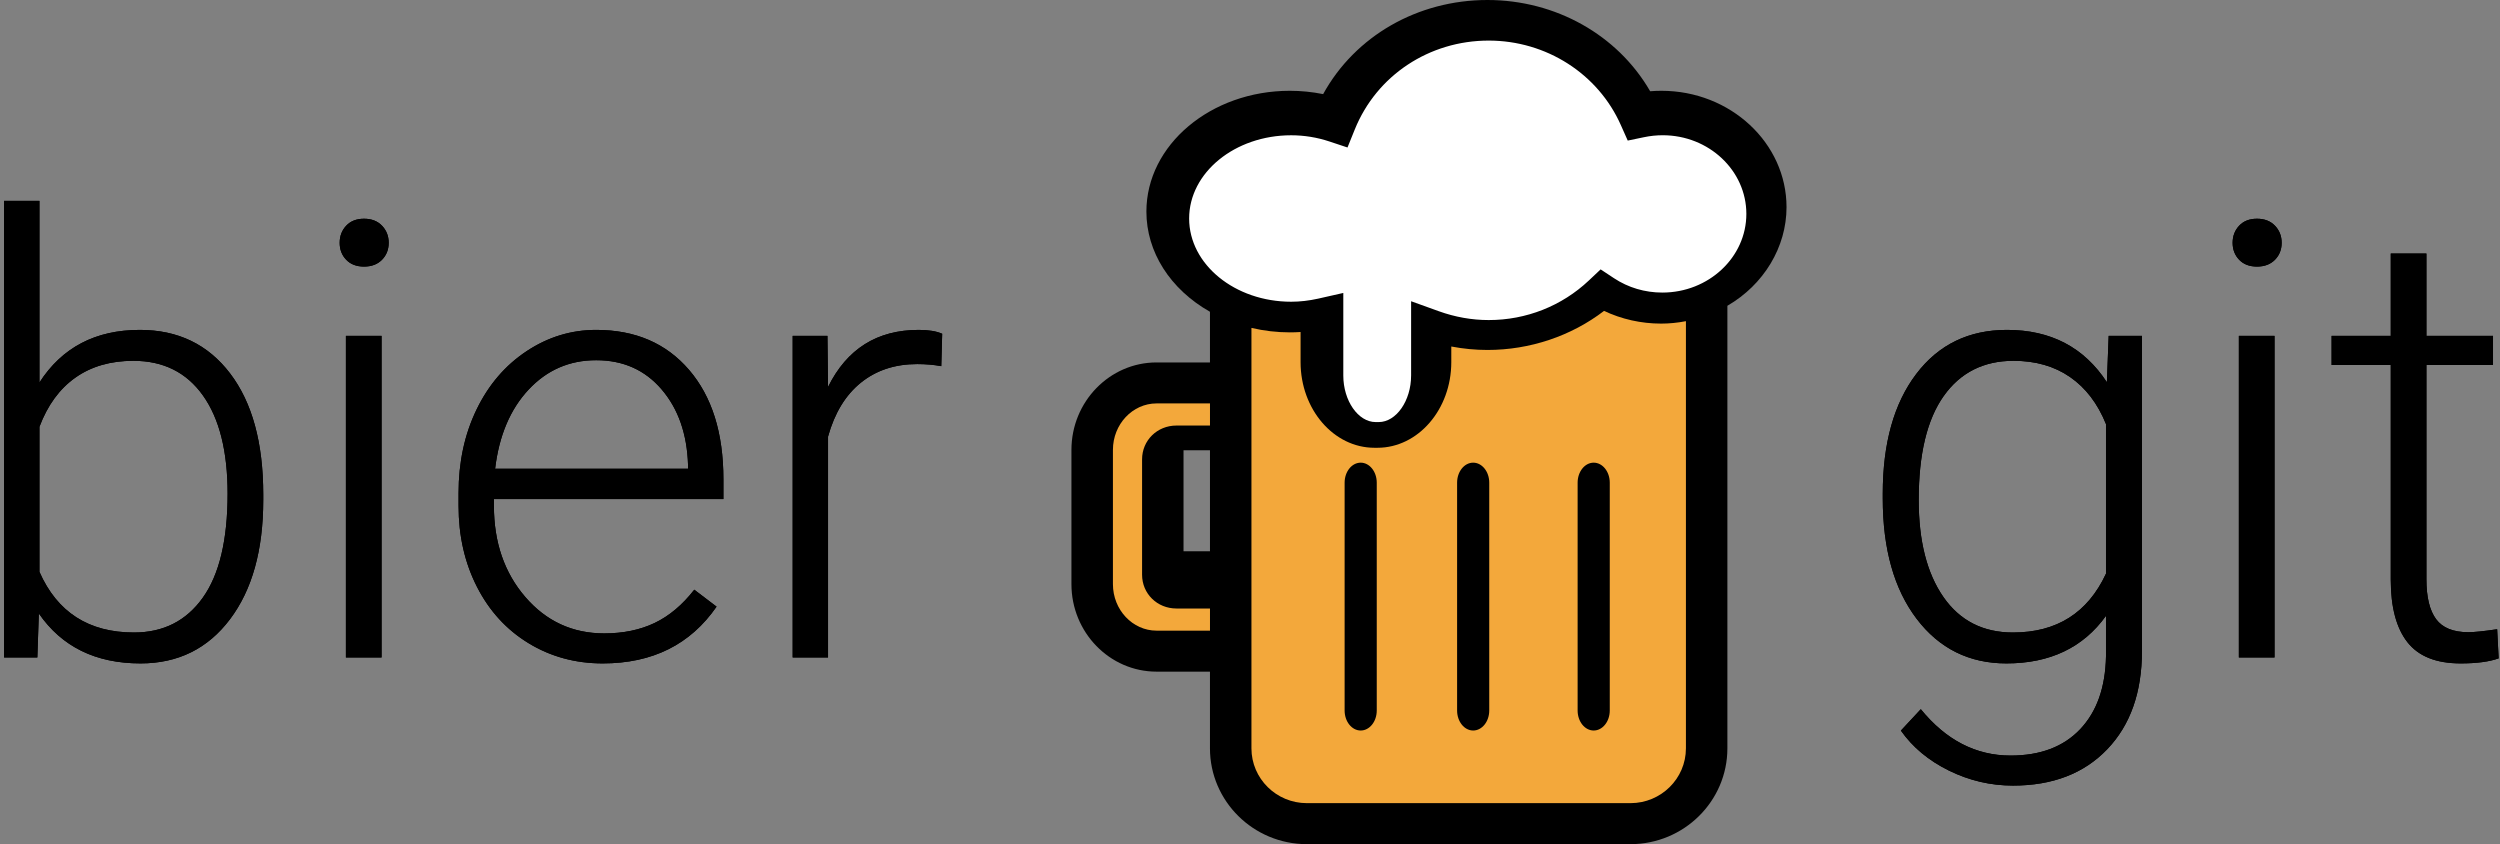 
<svg width="308px" height="104px" viewBox="0 0 308 104" version="1.1" xmlns="http://www.w3.org/2000/svg" xmlns:xlink="http://www.w3.org/1999/xlink">
    <rect x="0" y="0" width="308" height="104" fill="#808080" stroke="none"/>
    <defs>
        <path d="M38.434,50.591 C38.434,56.768 37.067,61.669 34.333,65.294 C31.598,68.92 27.924,70.732 23.31,70.732 C17.792,70.732 13.617,68.682 10.785,64.58 L10.602,70 L6.501,70 L6.501,13.75 L10.859,13.75 L10.859,36.125 C13.642,31.804 17.768,29.644 23.237,29.644 C27.924,29.644 31.629,31.432 34.351,35.009 C37.073,38.585 38.434,43.56 38.434,49.932 L38.434,50.591 Z M34.04,49.822 C34.04,44.597 33.027,40.563 31,37.719 C28.974,34.874 26.117,33.452 22.431,33.452 C19.623,33.452 17.243,34.142 15.29,35.521 C13.337,36.901 11.86,38.921 10.859,41.582 L10.859,59.453 C13.056,64.434 16.938,66.924 22.504,66.924 C26.117,66.924 28.943,65.496 30.982,62.639 C33.021,59.783 34.04,55.51 34.04,49.822 Z M53.01,70 L48.615,70 L48.615,30.376 L53.01,30.376 L53.01,70 Z M47.846,18.914 C47.846,18.083 48.114,17.382 48.652,16.808 C49.189,16.234 49.921,15.947 50.849,15.947 C51.777,15.947 52.515,16.234 53.064,16.808 C53.614,17.382 53.888,18.083 53.888,18.914 C53.888,19.744 53.614,20.439 53.064,21.001 C52.515,21.563 51.777,21.843 50.849,21.843 C49.921,21.843 49.189,21.563 48.652,21.001 C48.114,20.439 47.846,19.744 47.846,18.914 Z M80.256,70.732 C76.886,70.732 73.841,69.902 71.119,68.242 C68.396,66.582 66.279,64.269 64.765,61.302 C63.251,58.336 62.494,55.01 62.494,51.323 L62.494,49.749 C62.494,45.94 63.233,42.51 64.71,39.458 C66.187,36.406 68.244,34.008 70.881,32.262 C73.517,30.516 76.374,29.644 79.45,29.644 C84.26,29.644 88.074,31.285 90.894,34.569 C93.714,37.853 95.124,42.339 95.124,48.027 L95.124,50.481 L66.852,50.481 L66.852,51.323 C66.852,55.815 68.14,59.557 70.716,62.548 C73.292,65.538 76.532,67.034 80.439,67.034 C82.782,67.034 84.852,66.606 86.646,65.752 C88.44,64.897 90.07,63.53 91.535,61.65 L94.281,63.738 C91.059,68.401 86.384,70.732 80.256,70.732 Z M79.45,33.379 C76.154,33.379 73.377,34.587 71.119,37.004 C68.86,39.421 67.487,42.668 66.999,46.746 L90.766,46.746 L90.766,46.27 C90.644,42.461 89.557,39.36 87.507,36.968 C85.456,34.575 82.77,33.379 79.45,33.379 Z M121.967,34.111 C121.039,33.94 120.051,33.855 119.001,33.855 C116.266,33.855 113.953,34.618 112.061,36.144 C110.169,37.67 108.82,39.885 108.014,42.791 L108.014,70 L103.656,70 L103.656,30.376 L107.941,30.376 L108.014,36.675 C110.334,31.987 114.057,29.644 119.184,29.644 C120.405,29.644 121.369,29.802 122.077,30.12 L121.967,34.111 Z" id="path-1"></path>
        <path d="M3.955,49.822 C3.955,43.621 5.328,38.707 8.075,35.082 C10.822,31.456 14.551,29.644 19.263,29.644 C24.658,29.644 28.76,31.792 31.567,36.089 L31.787,30.376 L35.889,30.376 L35.889,69.194 C35.889,74.297 34.46,78.337 31.604,81.316 C28.748,84.294 24.878,85.784 19.995,85.784 C17.236,85.784 14.606,85.167 12.103,83.934 C9.601,82.701 7.629,81.06 6.189,79.009 L8.643,76.372 C11.743,80.181 15.43,82.085 19.702,82.085 C23.364,82.085 26.221,81.005 28.271,78.844 C30.322,76.683 31.384,73.687 31.458,69.854 L31.458,64.873 C28.65,68.779 24.561,70.732 19.189,70.732 C14.6,70.732 10.913,68.901 8.13,65.239 C5.347,61.577 3.955,56.633 3.955,50.408 L3.955,49.822 Z M8.386,50.591 C8.386,55.645 9.399,59.63 11.426,62.548 C13.452,65.465 16.309,66.924 19.995,66.924 C25.391,66.924 29.211,64.507 31.458,59.673 L31.458,41.252 C30.432,38.713 28.955,36.779 27.026,35.448 C25.098,34.117 22.778,33.452 20.068,33.452 C16.382,33.452 13.513,34.899 11.462,37.792 C9.412,40.685 8.386,44.951 8.386,50.591 Z M52.222,70 L47.827,70 L47.827,30.376 L52.222,30.376 L52.222,70 Z M47.058,18.914 C47.058,18.083 47.327,17.382 47.864,16.808 C48.401,16.234 49.133,15.947 50.061,15.947 C50.989,15.947 51.727,16.234 52.277,16.808 C52.826,17.382 53.101,18.083 53.101,18.914 C53.101,19.744 52.826,20.439 52.277,21.001 C51.727,21.563 50.989,21.843 50.061,21.843 C49.133,21.843 48.401,21.563 47.864,21.001 C47.327,20.439 47.058,19.744 47.058,18.914 Z M70.935,20.232 L70.935,30.376 L79.138,30.376 L79.138,33.965 L70.935,33.965 L70.935,60.369 C70.935,62.566 71.332,64.202 72.125,65.276 C72.919,66.35 74.243,66.887 76.099,66.887 C76.831,66.887 78.015,66.765 79.651,66.521 L79.834,70.11 C78.687,70.525 77.124,70.732 75.146,70.732 C72.144,70.732 69.959,69.86 68.591,68.114 C67.224,66.368 66.541,63.799 66.541,60.405 L66.541,33.965 L59.253,33.965 L59.253,30.376 L66.541,30.376 L66.541,20.232 L70.935,20.232 Z" id="path-2"></path>
    </defs>
    <g id="Page-1" stroke="none" stroke-width="1" fill="none" fill-rule="evenodd">
        <g id="logo" transform="translate(-6, 0)" fill-rule="nonzero">
            <g id="bier" transform="translate(0, 11)" fill="#000000">
                <g>
                    <use xlink:href="#path-1"></use>
                    <use xlink:href="#path-1"></use>
                </g>
            </g>
            <g id="git" transform="translate(234, 11)" fill="#000000">
                <g>
                    <use xlink:href="#path-2"></use>
                    <use xlink:href="#path-2"></use>
                </g>
            </g>
            <g id="Beer" transform="translate(182.05, 52) scale(-1, 1) translate(-182.05, -52) translate(138, 0)">
                <path d="M19.222,103.999 C12.641,103.999 7.286,98.705 7.286,92.199 L7.286,37.673 C2.784,35.058 0,30.431 0,25.525 C0,17.618 6.913,11.185 15.408,11.185 C15.868,11.185 16.333,11.203 16.8,11.241 C20.807,4.298 28.455,0 36.849,0 C45.438,0 53.154,4.435 57.089,11.595 C58.434,11.323 59.811,11.185 61.189,11.185 C70.935,11.185 78.864,17.861 78.864,26.067 C78.864,31.037 75.942,35.63 71.033,38.411 L71.033,44.652 L77.61,44.652 C83.392,44.652 88.099,49.487 88.099,55.428 L88.099,71.971 C88.099,77.912 83.393,82.747 77.61,82.747 L71.033,82.747 L71.033,92.2 C71.033,98.706 65.679,104 59.097,104 L19.222,104 L19.222,103.999 Z M74.29,67.919 L74.29,55.476 L71.032,55.476 L71.032,67.919 L74.29,67.919 Z" id="Combined-Shape" fill="#000000"></path>
                <path d="M12.395,92.199 C12.395,95.92 15.457,98.948 19.222,98.948 L59.095,98.948 C62.859,98.948 65.922,95.92 65.922,92.199 L65.922,40.397 C64.374,40.763 62.782,40.948 61.186,40.948 C60.75,40.948 60.311,40.933 59.869,40.905 L59.869,44.617 C59.869,50.433 55.786,55.166 50.766,55.166 L50.401,55.166 C45.382,55.166 41.3,50.433 41.3,44.617 L41.3,42.69 C39.828,42.972 38.331,43.115 36.847,43.115 C31.623,43.115 26.535,41.407 22.483,38.302 C20.321,39.326 17.902,39.868 15.457,39.868 C14.454,39.868 13.427,39.768 12.394,39.569 L12.394,92.199 L12.395,92.199 Z" id="Path" fill="#F3A83B"></path>
                <path d="M77.607,77.696 C80.576,77.696 82.987,75.127 82.987,71.97 L82.987,55.426 C82.987,52.27 80.576,49.701 77.607,49.701 L71.03,49.701 L71.03,52.427 L75.16,52.427 C77.536,52.427 79.396,54.256 79.396,56.59 L79.396,70.808 C79.396,73.142 77.536,74.968 75.16,74.968 L71.03,74.968 L71.03,77.696 L77.607,77.696 Z" id="Path" fill="#F3A83B"></path>
                <path d="M46.252,46.265 C46.252,49.374 48.081,52 50.246,52 L50.611,52 C52.777,52 54.605,49.374 54.605,46.265 L54.605,36.092 L57.706,36.793 C58.83,37.044 59.95,37.173 61.029,37.173 C67.961,37.173 73.598,32.573 73.598,26.92 C73.598,21.265 67.961,16.666 61.029,16.666 C59.428,16.666 57.844,16.922 56.323,17.428 L54.089,18.171 L53.185,15.935 C50.497,9.293 44.024,5 36.691,5 C29.604,5 23.211,9.09 20.408,15.42 L19.563,17.319 L17.578,16.907 C16.805,16.743 16.022,16.662 15.25,16.662 C9.569,16.662 4.949,21.009 4.949,26.354 C4.949,31.699 9.595,36.045 15.302,36.045 C17.444,36.045 19.5,35.436 21.249,34.28 L22.902,33.188 L24.349,34.553 C27.685,37.699 32.066,39.431 36.69,39.431 C38.771,39.431 40.845,39.062 42.854,38.337 L46.251,37.112 L46.251,46.265 L46.252,46.265 Z" id="Path" fill="#FFFFFF"></path>
                <path d="M52.463,90 C51.372,90 50.484,88.895 50.484,87.538 L50.484,59.464 C50.484,58.105 51.372,57 52.463,57 C53.555,57 54.443,58.106 54.443,59.464 L54.443,87.538 C54.443,88.895 53.555,90 52.463,90 Z" id="Shape" fill="#000000"></path>
                <path d="M38.606,90 C37.514,90 36.625,88.895 36.625,87.538 L36.625,59.464 C36.625,58.105 37.514,57 38.606,57 C39.697,57 40.585,58.106 40.585,59.464 L40.585,87.538 C40.584,88.895 39.697,90 38.606,90 Z" id="Shape" fill="#000000"></path>
                <path d="M23.757,90 C22.666,90 21.777,88.895 21.777,87.538 L21.777,59.464 C21.777,58.105 22.666,57 23.757,57 C24.849,57 25.737,58.106 25.737,59.464 L25.737,87.538 C25.737,88.895 24.849,90 23.757,90 Z" id="Shape" fill="#000000"></path>
            </g>
        </g>
    </g>
</svg>